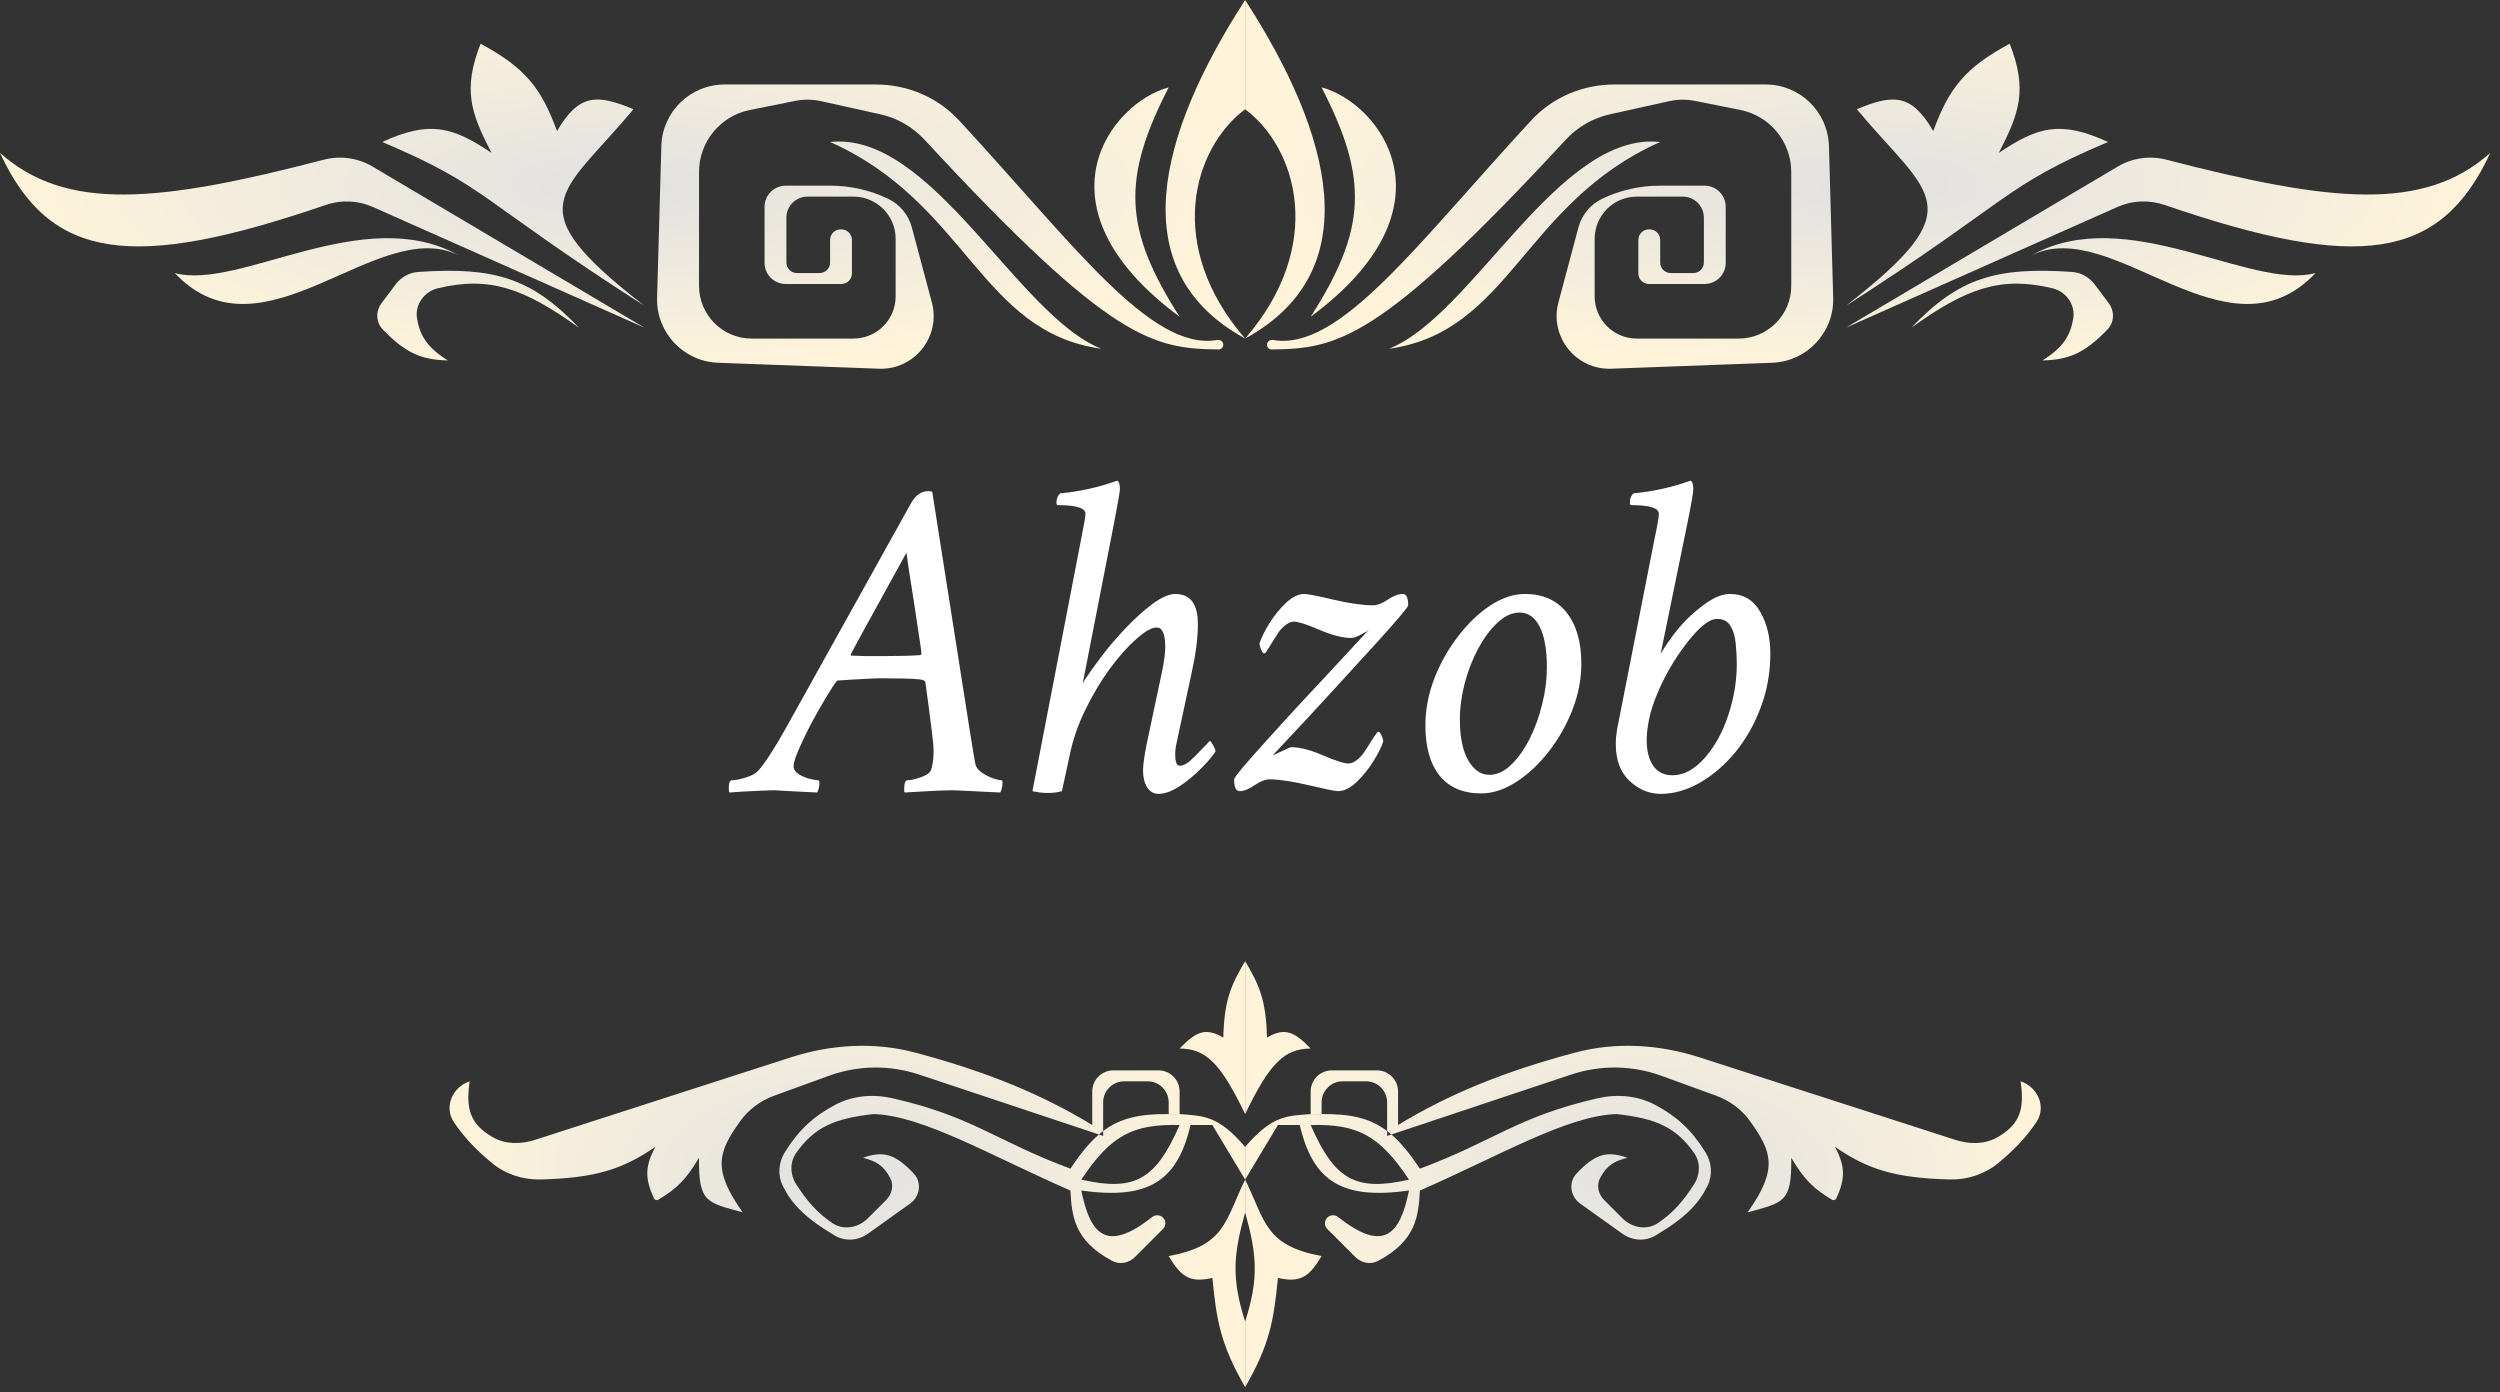 <svg width="237" height="132" viewBox="0 0 237 132" fill="none" xmlns="http://www.w3.org/2000/svg">
<rect x="0" y="0" width="237" height="132" fill="#333333" stroke="none"/>
<path d="M50.713 108.06C49.389 108.487 47.922 108.504 46.717 107.809C44.58 106.575 44.142 105.154 44.524 102.508V102.508C42.88 103.056 42.063 104.953 43.034 106.388C43.998 107.812 45.094 108.974 46.627 110.246C47.918 111.316 49.57 111.855 51.246 111.812C56.441 111.679 59.035 110.851 62.126 108.72C61.105 110.641 61.162 111.76 61.989 113.6C62.061 113.76 62.257 113.822 62.408 113.731C64.083 112.73 65.004 111.892 66.268 109.756C66.216 114.032 66.985 113.977 70.41 114.933C67.52 110.86 68.053 109.221 70.198 106.254C70.996 105.151 72.126 104.331 73.406 103.866L78.578 101.985C81.335 100.982 84.349 100.942 87.132 101.869L104.174 107.55C104.308 107.435 104.443 107.326 104.579 107.223V104.508C104.579 103.403 105.474 102.508 106.579 102.508H108.791C109.896 102.508 110.791 103.403 110.791 104.508V105.614H111.827V103.472C111.827 102.368 110.931 101.472 109.827 101.472H105.543C104.439 101.472 103.543 102.368 103.543 103.472V106.65C98.774 103.748 93.533 101.584 86.726 99.777C82.846 98.747 78.754 99.014 74.933 100.247L50.713 108.06Z" fill="url(#paint0_radial_692_1528)"/>
<path fill-rule="evenodd" clip-rule="evenodd" d="M118.04 111.827V108.721C115.458 105.74 114.164 105.799 111.827 105.614H110.791C108.063 105.589 106.223 105.979 104.579 107.223V107.685L104.174 107.55C103.27 108.327 102.41 109.382 101.473 110.791C94.423 108.167 92.242 105.859 84.631 104.117C82.793 103.696 80.838 103.854 79.174 104.739C77.141 105.82 75.748 107.075 74.401 109.235C73.798 110.201 73.705 111.42 74.215 112.438C75.05 114.107 76.25 115.417 79.138 117.128C80.119 117.709 81.351 117.62 82.279 116.957L86.28 114.099C87.219 113.429 87.413 112.09 86.622 111.251C84.831 109.354 83.723 109.09 81.799 109.756C83.025 110.067 83.748 110.456 84.397 111.688C84.76 112.378 84.552 113.216 84.001 113.767L82.276 115.492C81.371 116.397 79.967 116.664 78.906 115.948C77.392 114.927 76.479 113.802 75.488 112.283C74.894 111.372 74.854 110.185 75.48 109.296C77.189 106.871 79.077 106.022 82.835 105.614C87.514 105.758 93.974 109.592 101.473 112.862C101.611 115.305 101.827 117.608 105.431 119.531C106.15 119.915 107.027 119.733 107.604 119.156L110.252 116.508C110.55 116.21 110.55 115.727 110.252 115.429V115.429C109.972 115.149 109.522 115.134 109.211 115.381C104.883 118.812 103.35 117.017 102.508 112.862C108.785 113.743 111.601 112.063 112.862 106.65H114.933L118.04 111.827ZM102.508 111.827C105.324 107.593 107.417 106.549 111.827 106.65C109.582 111.782 107.624 113.001 102.508 111.827Z" fill="url(#paint1_radial_692_1528)"/>
<path d="M118.04 114.933V111.827C116.112 115.763 116.189 118.074 110.791 119.075C111.96 121.038 112.806 121.636 114.933 121.146C115.325 125.201 115.718 127.472 118.04 131.5V125.287C116.703 121.107 116.953 118.865 118.04 114.933Z" fill="url(#paint2_radial_692_1528)"/>
<path d="M115.969 98.366C116.06 94.792 116.696 93.394 118.04 91.118V105.614C115.723 100.811 114.342 99.414 111.827 99.401C113.365 97.812 114.277 97.364 115.969 98.366Z" fill="url(#paint3_radial_692_1528)"/>
<path d="M185.366 108.06C186.69 108.487 188.157 108.504 189.362 107.809C191.499 106.575 191.937 105.154 191.555 102.508V102.508C193.199 103.056 194.016 104.953 193.045 106.388C192.081 107.812 190.985 108.974 189.452 110.246C188.161 111.316 186.509 111.855 184.833 111.812C179.638 111.679 177.044 110.851 173.953 108.72C174.974 110.641 174.917 111.76 174.09 113.6C174.018 113.76 173.822 113.822 173.671 113.731C171.996 112.73 171.075 111.892 169.811 109.756C169.863 114.032 169.094 113.977 165.669 114.933C168.559 110.86 168.026 109.221 165.881 106.254C165.083 105.151 163.953 104.331 162.673 103.866L157.501 101.985C154.744 100.982 151.73 100.942 148.947 101.869L131.905 107.55C131.771 107.435 131.636 107.326 131.5 107.223V104.508C131.5 103.403 130.605 102.508 129.5 102.508H127.288C126.183 102.508 125.288 103.403 125.288 104.508V105.614H124.252V103.472C124.252 102.368 125.148 101.472 126.252 101.472H130.536C131.64 101.472 132.536 102.368 132.536 103.472V106.65C137.305 103.748 142.547 101.584 149.353 99.777C153.233 98.747 157.325 99.014 161.146 100.247L185.366 108.06Z" fill="url(#paint4_radial_692_1528)"/>
<path fill-rule="evenodd" clip-rule="evenodd" d="M118.04 111.827V108.721C120.621 105.74 121.915 105.799 124.252 105.614H125.288C128.016 105.589 129.856 105.979 131.5 107.223V107.685L131.905 107.55C132.809 108.327 133.669 109.382 134.607 110.791C141.656 108.167 143.837 105.859 151.448 104.117C153.286 103.696 155.241 103.854 156.905 104.739C158.938 105.82 160.331 107.075 161.678 109.235C162.281 110.201 162.374 111.42 161.864 112.438C161.029 114.107 159.829 115.417 156.941 117.128C155.96 117.709 154.728 117.62 153.8 116.957L149.799 114.099C148.86 113.429 148.666 112.09 149.457 111.251C151.248 109.354 152.356 109.09 154.28 109.756C153.054 110.067 152.331 110.456 151.683 111.688C151.319 112.378 151.527 113.216 152.079 113.767L153.803 115.492C154.708 116.397 156.112 116.664 157.173 115.948C158.687 114.927 159.601 113.802 160.591 112.283C161.185 111.372 161.225 110.185 160.599 109.296C158.891 106.871 157.002 106.022 153.244 105.614C148.565 105.758 142.105 109.592 134.607 112.862C134.468 115.305 134.252 117.608 130.648 119.531C129.929 119.915 129.052 119.733 128.475 119.156L125.827 116.508C125.529 116.21 125.529 115.727 125.827 115.429V115.429C126.107 115.149 126.557 115.134 126.868 115.381C131.196 118.812 132.729 117.017 133.571 112.862C127.294 113.743 124.479 112.063 123.217 106.65H121.146L118.04 111.827ZM133.571 111.827C130.755 107.593 128.662 106.549 124.252 106.65C126.497 111.782 128.455 113.001 133.571 111.827Z" fill="url(#paint5_radial_692_1528)"/>
<path d="M118.04 114.933V111.827C119.967 115.763 119.89 118.074 125.288 119.075C124.119 121.038 123.273 121.636 121.146 121.146C120.755 125.201 120.362 127.472 118.04 131.5V125.287C119.376 121.107 119.126 118.865 118.04 114.933Z" fill="url(#paint6_radial_692_1528)"/>
<path d="M120.11 98.366C120.019 94.792 119.383 93.394 118.04 91.118V105.614C120.356 100.811 121.737 99.414 124.252 99.401C122.714 97.812 121.802 97.364 120.11 98.366Z" fill="url(#paint7_radial_692_1528)"/>
<path d="M87.734 64.731C87.734 64.559 87.555 64.451 87.197 64.408C86.839 64.365 86.302 64.337 85.586 64.322C84.884 64.308 84.154 64.301 83.394 64.301C83.094 64.301 82.607 64.322 81.934 64.365C81.275 64.394 80.43 64.444 79.398 64.516C79.312 64.516 78.926 65.088 78.238 66.234C77.78 66.993 77.314 67.817 76.842 68.705C76.383 69.593 75.997 70.402 75.682 71.133C75.381 71.849 75.231 72.35 75.231 72.637C75.231 72.923 75.381 73.167 75.682 73.367C75.997 73.568 76.341 73.718 76.713 73.818C77.1 73.919 77.393 73.969 77.594 73.969C77.651 73.969 77.68 74.055 77.68 74.227C77.68 74.556 77.608 74.857 77.465 75.129C76.133 75.057 75.123 75.007 74.436 74.978C73.762 74.936 73.412 74.914 73.383 74.914C73.125 74.914 72.703 74.928 72.115 74.957C71.528 74.986 70.948 75.014 70.375 75.043C69.802 75.086 69.401 75.115 69.172 75.129C69.115 75.072 69.086 74.957 69.086 74.785C69.086 74.241 69.186 73.969 69.387 73.969C69.702 73.969 70.139 73.883 70.697 73.711C71.256 73.539 71.65 73.324 71.879 73.066C72.509 72.365 73.383 71.018 74.5 69.027L86.359 47.715C86.789 46.941 87.348 46.555 88.035 46.555C88.164 46.555 88.279 46.583 88.379 46.641L91.945 69.328C92.232 71.133 92.404 72.164 92.461 72.422C92.518 72.708 92.712 72.973 93.041 73.217C93.37 73.446 93.721 73.632 94.094 73.775C94.481 73.904 94.767 73.969 94.953 73.969C95.01 73.969 95.039 74.04 95.039 74.184C95.039 74.542 94.967 74.857 94.824 75.129C93.492 75.057 92.454 75.007 91.709 74.978C90.964 74.936 90.513 74.914 90.356 74.914C90.083 74.914 89.818 74.921 89.561 74.936C89.317 74.936 89.074 74.943 88.83 74.957C88.386 74.986 87.863 75.014 87.262 75.043C86.674 75.072 86.173 75.1 85.758 75.129C85.729 75.1 85.715 75.014 85.715 74.871C85.715 74.269 85.815 73.969 86.016 73.969C86.302 73.969 86.703 73.883 87.219 73.711C87.734 73.539 88.064 73.338 88.207 73.109C88.408 72.665 88.508 71.992 88.508 71.09C88.508 70.603 88.25 68.483 87.734 64.731ZM83.953 62.195C84.612 62.195 85.206 62.188 85.736 62.174C86.281 62.16 86.76 62.138 87.176 62.109C87.29 62.109 87.348 62.052 87.348 61.938C87.348 61.751 87.255 61.078 87.068 59.918C86.954 59.116 86.818 58.206 86.66 57.19C86.503 56.172 86.352 55.22 86.209 54.332C86.08 53.444 85.987 52.8 85.93 52.398C82.406 58.772 80.644 61.995 80.644 62.066C80.644 62.124 80.659 62.152 80.688 62.152C81.017 62.167 81.454 62.181 81.998 62.195C82.542 62.195 83.194 62.195 83.953 62.195ZM111.41 56.309C112.842 56.309 113.559 57.254 113.559 59.145C113.559 60.477 113.358 62.038 112.957 63.828L111.539 70.445C111.453 70.789 111.41 71.147 111.41 71.519C111.41 72.236 111.553 72.594 111.84 72.594C112.198 72.594 112.628 72.343 113.129 71.842C113.63 71.326 114.06 70.889 114.418 70.531L114.676 70.231C114.733 70.231 114.84 70.367 114.998 70.639C115.156 70.911 115.234 71.104 115.234 71.219C114.991 71.634 114.547 72.164 113.902 72.809C113.272 73.453 112.585 74.026 111.84 74.527C111.095 75.014 110.422 75.258 109.82 75.258C109.362 75.258 109.004 75.05 108.746 74.635C108.488 74.219 108.359 73.682 108.359 73.023C108.359 72.594 108.46 71.835 108.66 70.746L110.164 63.656C110.365 62.682 110.465 61.909 110.465 61.336C110.465 60.104 110.193 59.488 109.648 59.488C109.176 59.488 108.538 59.846 107.736 60.562C106.934 61.264 106.096 62.203 105.223 63.377C104.363 64.551 103.583 65.862 102.881 67.309C102.179 68.741 101.685 70.188 101.398 71.648L100.668 75C100.281 75.115 99.837 75.172 99.336 75.172C98.849 75.172 98.362 75.115 97.875 75L102.516 50.98C102.773 49.706 102.902 48.947 102.902 48.703C102.902 48.159 102.029 47.887 100.281 47.887C100.195 47.887 100.152 47.801 100.152 47.629C100.152 47.285 100.267 46.999 100.496 46.77C102.358 46.598 104.163 46.197 105.91 45.566C106.082 45.652 106.168 45.925 106.168 46.383C106.168 46.583 105.982 47.658 105.609 49.605L102.645 64.773C102.917 64.287 103.54 63.398 104.514 62.109C105.158 61.264 105.903 60.398 106.748 59.51C107.607 58.607 108.452 57.848 109.283 57.232C110.128 56.617 110.837 56.309 111.41 56.309ZM123.656 56.309C123.971 56.309 124.888 56.488 126.406 56.846C127.924 57.204 129.171 57.383 130.145 57.383C130.56 57.383 131.033 57.204 131.562 56.846C132.092 56.488 132.565 56.309 132.98 56.309C133.324 56.309 133.496 56.667 133.496 57.383C133.496 57.555 132.422 58.822 130.273 61.185C128.096 63.578 125.962 65.905 123.871 68.168L120.648 71.606C120.648 71.62 120.777 71.562 121.035 71.434C121.307 71.305 121.587 71.176 121.873 71.047C122.174 70.904 122.353 70.832 122.41 70.832C123.212 70.832 124.215 71.09 125.418 71.606C126.621 72.121 127.423 72.379 127.824 72.379C128.053 72.379 128.29 72.293 128.533 72.121C128.777 71.949 129.006 71.727 129.221 71.455C129.278 71.383 129.407 71.19 129.607 70.875C129.822 70.546 130.023 70.231 130.209 69.93C130.41 69.629 130.517 69.471 130.531 69.457C130.646 69.299 130.768 69.342 130.896 69.586C131.04 69.844 131.118 70.073 131.133 70.273C130.99 70.76 130.682 71.383 130.209 72.143C129.751 72.887 129.214 73.553 128.598 74.141C127.996 74.713 127.409 75 126.836 75C126.578 75 125.661 74.814 124.086 74.441C122.51 74.069 121.264 73.883 120.348 73.883C119.947 73.883 119.474 74.069 118.93 74.441C118.385 74.814 117.913 75 117.512 75C117.168 75 116.996 74.628 116.996 73.883C116.996 73.682 118.063 72.408 120.197 70.059C121.257 68.884 122.324 67.717 123.398 66.557C124.473 65.397 125.547 64.243 126.621 63.098L129.801 59.66L129.543 59.875C129.342 59.99 129.099 60.118 128.812 60.262C128.526 60.405 128.283 60.477 128.082 60.477C127.28 60.477 126.277 60.219 125.074 59.703C123.871 59.188 123.069 58.93 122.668 58.93C122.439 58.93 122.202 59.016 121.959 59.188C121.715 59.359 121.486 59.581 121.271 59.853C121.2 59.954 121.064 60.161 120.863 60.477C120.663 60.792 120.477 61.092 120.305 61.379C120.133 61.665 120.033 61.823 120.004 61.852C119.861 61.995 119.732 61.952 119.617 61.723C119.488 61.45 119.417 61.207 119.402 60.992C119.56 60.491 119.861 59.875 120.305 59.145C120.763 58.4 121.293 57.741 121.895 57.168C122.496 56.595 123.083 56.309 123.656 56.309ZM144.582 56.309C146.272 56.309 147.583 56.896 148.514 58.07C149.445 59.245 149.91 60.863 149.91 62.926C149.91 64.401 149.624 65.869 149.051 67.33C148.478 68.777 147.726 70.094 146.795 71.283C145.864 72.472 144.84 73.424 143.723 74.141C142.605 74.857 141.503 75.215 140.414 75.215C138.695 75.215 137.385 74.656 136.482 73.539C135.58 72.422 135.129 70.832 135.129 68.769C135.129 67.28 135.408 65.805 135.967 64.344C136.54 62.868 137.292 61.529 138.223 60.326C139.154 59.109 140.171 58.135 141.273 57.404C142.391 56.674 143.493 56.309 144.582 56.309ZM144.066 58.07C143.35 58.07 142.656 58.385 141.982 59.016C141.309 59.632 140.701 60.441 140.156 61.443C139.612 62.446 139.182 63.542 138.867 64.731C138.552 65.919 138.395 67.079 138.395 68.211C138.395 69.872 138.66 71.162 139.189 72.078C139.719 72.995 140.385 73.453 141.188 73.453C141.904 73.453 142.584 73.145 143.229 72.529C143.887 71.899 144.475 71.083 144.99 70.08C145.506 69.063 145.907 67.96 146.193 66.772C146.494 65.583 146.645 64.415 146.645 63.27C146.645 61.579 146.415 60.29 145.957 59.402C145.499 58.514 144.868 58.07 144.066 58.07ZM164.004 56.309C165.264 56.309 166.217 56.867 166.861 57.984C167.506 59.102 167.828 60.419 167.828 61.938C167.828 63.771 167.52 65.49 166.904 67.094C166.303 68.698 165.493 70.116 164.477 71.348C163.46 72.565 162.335 73.525 161.104 74.227C159.886 74.914 158.661 75.258 157.43 75.258C156.341 75.258 155.36 74.85 154.486 74.033C153.613 73.217 153.176 72.049 153.176 70.531C153.176 70.102 153.219 69.629 153.305 69.113L156.871 50.98C157.129 49.792 157.258 49.033 157.258 48.703C157.258 48.159 156.384 47.887 154.637 47.887C154.551 47.887 154.508 47.801 154.508 47.629C154.508 47.285 154.622 46.999 154.852 46.77C156.699 46.598 158.504 46.197 160.266 45.566C160.438 45.652 160.523 45.925 160.523 46.383C160.523 46.698 160.337 47.772 159.965 49.605L157.43 61.98C158.346 60.462 159.306 59.245 160.309 58.328C161.111 57.612 161.798 57.096 162.371 56.781C162.944 56.466 163.488 56.309 164.004 56.309ZM162.758 58.672C162.156 58.672 161.39 59.209 160.459 60.283C159.843 60.999 159.242 61.823 158.654 62.754C158.081 63.685 157.587 64.637 157.172 65.611C156.757 66.571 156.47 67.466 156.312 68.297C155.997 69.872 156.04 71.133 156.441 72.078C156.842 73.023 157.544 73.496 158.547 73.496C159.621 73.496 160.645 72.945 161.619 71.842C162.579 70.739 163.324 69.378 163.854 67.76C164.383 66.141 164.648 64.544 164.648 62.969C164.648 62.31 164.613 61.651 164.541 60.992C164.484 60.333 164.319 59.782 164.047 59.338C163.789 58.894 163.359 58.672 162.758 58.672Z" fill="white"/>
<path d="M0 14.496C6.3 20.098 15.079 19.198 30.687 15.142C32.25 14.736 33.917 14.96 35.306 15.783L61.09 31.063L35.33 19.614C33.92 18.987 32.318 18.935 30.859 19.436C12.55 25.716 4.737 24.728 0 14.496Z" fill="url(#paint8_radial_692_1528)"/>
<path d="M16.567 25.886C22.709 27.549 34.486 19.175 43.503 24.213C35.799 20.345 24.927 34.738 16.567 25.886Z" fill="url(#paint9_radial_692_1528)"/>
<path d="M42.453 34.169C40.475 32.938 39.804 31.791 39.536 30.205C39.314 28.887 40.214 27.637 41.514 27.326C46.406 26.155 49.66 27.317 54.878 31.063C50.376 26.336 46.825 25.284 39.647 25.78C38.797 25.839 38.019 26.275 37.508 26.956L36.167 28.745C35.605 29.494 35.631 30.543 36.278 31.221C38.443 33.484 39.98 34.116 42.453 34.169Z" fill="url(#paint10_radial_692_1528)"/>
<path d="M61.09 28.992C48.873 19.507 53.131 18.638 60.055 10.354C56.629 8.932 54.894 8.839 52.807 12.425C51.288 8.294 49.778 6.427 45.559 4.142C43.852 8.52 44.632 10.699 46.594 14.496C42.938 12.035 40.747 11.382 36.24 13.461C46.305 17.727 45.293 18.875 61.09 28.992Z" fill="url(#paint11_radial_692_1528)"/>
<path d="M78.693 22.744C78.693 22.192 79.141 21.744 79.693 21.744H79.764C80.316 21.744 80.764 22.192 80.764 22.744V25.921C80.764 26.474 80.316 26.921 79.764 26.921H74.48C73.376 26.921 72.48 26.026 72.48 24.921V19.602C72.48 18.498 73.376 17.602 74.48 17.602H78.728C80.614 17.602 82.475 18.023 84.178 18.834V18.834C85.296 19.366 86.125 20.363 86.444 21.56L88.34 28.669C89.206 31.918 86.684 35.079 83.324 34.954L68.068 34.389C64.778 34.267 62.2 31.517 62.292 28.226L62.695 13.843C62.786 10.595 65.444 8.01 68.692 8.01H83.039C86.023 8.01 88.89 9.217 90.915 11.409C101.807 23.194 109.097 33.322 115.395 32.23C115.685 32.18 115.968 32.392 115.968 32.686V32.686C115.968 32.932 115.766 33.132 115.519 33.129C109.37 33.045 105.37 32.431 87.653 13.254C86.537 12.046 85.079 11.198 83.474 10.841L77.858 9.594C77.043 9.412 76.199 9.403 75.38 9.567L71.091 10.425C68.287 10.986 66.268 13.448 66.268 16.309V27.098C66.268 29.86 68.506 32.098 71.268 32.098H80.906C83.115 32.098 84.906 30.308 84.906 28.098V22.638C84.906 20.429 83.115 18.638 80.906 18.638H76.551C75.447 18.638 74.551 19.533 74.551 20.638V24.886C74.551 25.438 74.999 25.886 75.551 25.886H77.693C78.245 25.886 78.693 25.438 78.693 24.886V22.744Z" fill="url(#paint12_radial_692_1528)"/>
<path d="M104.412 33.063C96.474 29.951 88.324 12.407 78.693 13.461C91.666 19.233 92.918 31.479 104.412 33.063Z" fill="url(#paint13_radial_692_1528)"/>
<path d="M111.827 30.028C106.485 21.683 106.361 16.914 110.791 8.283C105.363 9.714 97.626 19.511 111.827 30.028Z" fill="url(#paint14_radial_692_1528)"/>
<path d="M118.039 10.354C113.102 14.055 110.405 23.279 118.039 32.098C106.33 25.689 109.793 12.771 118.039 0V10.354Z" fill="url(#paint15_radial_692_1528)"/>
<path d="M236.079 14.496C229.778 20.098 221 19.198 205.392 15.142C203.829 14.736 202.162 14.96 200.773 15.783L174.988 31.063L200.748 19.614C202.158 18.987 203.76 18.935 205.22 19.436C223.529 25.716 231.342 24.728 236.079 14.496Z" fill="url(#paint16_radial_692_1528)"/>
<path d="M219.512 25.886C213.369 27.549 201.593 19.175 192.576 24.213C200.279 20.345 211.151 34.738 219.512 25.886Z" fill="url(#paint17_radial_692_1528)"/>
<path d="M193.626 34.169C195.604 32.938 196.275 31.791 196.542 30.205C196.765 28.887 195.865 27.637 194.565 27.326C189.672 26.155 186.419 27.317 181.201 31.063C185.703 26.336 189.254 25.284 196.432 25.78C197.281 25.839 198.06 26.275 198.571 26.956L199.912 28.745C200.474 29.494 200.448 30.543 199.8 31.221C197.636 33.484 196.099 34.116 193.626 34.169Z" fill="url(#paint18_radial_692_1528)"/>
<path d="M174.988 28.992C187.206 19.507 182.948 18.638 176.024 10.354C179.45 8.932 181.185 8.839 183.272 12.425C184.791 8.294 186.3 6.427 190.52 4.142C192.226 8.52 191.446 10.699 189.484 14.496C193.141 12.035 195.331 11.382 199.838 13.461C189.774 17.727 190.786 18.875 174.988 28.992Z" fill="url(#paint19_radial_692_1528)"/>
<path d="M157.386 22.744C157.386 22.192 156.938 21.744 156.386 21.744H156.315C155.763 21.744 155.315 22.192 155.315 22.744V25.921C155.315 26.474 155.763 26.921 156.315 26.921H161.598C162.703 26.921 163.598 26.026 163.598 24.921V19.602C163.598 18.498 162.703 17.602 161.598 17.602H157.351C155.465 17.602 153.603 18.023 151.901 18.834V18.834C150.782 19.366 149.954 20.363 149.635 21.56L147.739 28.669C146.872 31.918 149.395 35.079 152.755 34.954L168.011 34.389C171.301 34.267 173.878 31.517 173.786 28.226L173.384 13.843C173.293 10.595 170.635 8.01 167.386 8.01H153.04C150.056 8.01 147.189 9.217 145.164 11.409C134.272 23.194 126.982 33.322 120.683 32.23C120.393 32.18 120.11 32.392 120.11 32.686V32.686C120.11 32.932 120.313 33.132 120.559 33.129C126.708 33.045 130.709 32.431 148.426 13.254C149.542 12.046 150.999 11.198 152.605 10.841L158.22 9.594C159.035 9.412 159.88 9.403 160.698 9.567L164.988 10.425C167.792 10.986 169.811 13.448 169.811 16.309V27.098C169.811 29.86 167.572 32.098 164.811 32.098H155.173C152.964 32.098 151.173 30.308 151.173 28.098V22.638C151.173 20.429 152.964 18.638 155.173 18.638H159.527C160.632 18.638 161.527 19.533 161.527 20.638V24.886C161.527 25.438 161.08 25.886 160.527 25.886H158.386C157.833 25.886 157.386 25.438 157.386 24.886V22.744Z" fill="url(#paint20_radial_692_1528)"/>
<path d="M131.666 33.063C139.604 29.951 147.754 12.407 157.386 13.461C144.412 19.233 143.16 31.479 131.666 33.063Z" fill="url(#paint21_radial_692_1528)"/>
<path d="M124.252 30.028C129.594 21.683 129.718 16.914 125.287 8.283C130.716 9.714 138.453 19.511 124.252 30.028Z" fill="url(#paint22_radial_692_1528)"/>
<path d="M118.039 10.354C122.976 14.055 125.673 23.279 118.039 32.098C129.749 25.689 126.286 12.771 118.039 0V10.354Z" fill="url(#paint23_radial_692_1528)"/>
<defs>
<radialGradient id="paint0_radial_692_1528" cx="0" cy="0" r="1" gradientUnits="userSpaceOnUse" gradientTransform="translate(79.728 111.309) scale(38.311 20.191)">
<stop stop-color="#E1E1E1"/>
<stop offset="1" stop-color="#FFF4DA"/>
</radialGradient>
<radialGradient id="paint1_radial_692_1528" cx="0" cy="0" r="1" gradientUnits="userSpaceOnUse" gradientTransform="translate(79.728 111.309) scale(38.311 20.191)">
<stop stop-color="#E1E1E1"/>
<stop offset="1" stop-color="#FFF4DA"/>
</radialGradient>
<radialGradient id="paint2_radial_692_1528" cx="0" cy="0" r="1" gradientUnits="userSpaceOnUse" gradientTransform="translate(79.728 111.309) scale(38.311 20.191)">
<stop stop-color="#E1E1E1"/>
<stop offset="1" stop-color="#FFF4DA"/>
</radialGradient>
<radialGradient id="paint3_radial_692_1528" cx="0" cy="0" r="1" gradientUnits="userSpaceOnUse" gradientTransform="translate(79.728 111.309) scale(38.311 20.191)">
<stop stop-color="#E1E1E1"/>
<stop offset="1" stop-color="#FFF4DA"/>
</radialGradient>
<radialGradient id="paint4_radial_692_1528" cx="0" cy="0" r="1" gradientUnits="userSpaceOnUse" gradientTransform="translate(156.351 111.309) rotate(180) scale(38.311 20.191)">
<stop stop-color="#E1E1E1"/>
<stop offset="1" stop-color="#FFF4DA"/>
</radialGradient>
<radialGradient id="paint5_radial_692_1528" cx="0" cy="0" r="1" gradientUnits="userSpaceOnUse" gradientTransform="translate(156.351 111.309) rotate(180) scale(38.311 20.191)">
<stop stop-color="#E1E1E1"/>
<stop offset="1" stop-color="#FFF4DA"/>
</radialGradient>
<radialGradient id="paint6_radial_692_1528" cx="0" cy="0" r="1" gradientUnits="userSpaceOnUse" gradientTransform="translate(156.351 111.309) rotate(180) scale(38.311 20.191)">
<stop stop-color="#E1E1E1"/>
<stop offset="1" stop-color="#FFF4DA"/>
</radialGradient>
<radialGradient id="paint7_radial_692_1528" cx="0" cy="0" r="1" gradientUnits="userSpaceOnUse" gradientTransform="translate(156.351 111.309) rotate(180) scale(38.311 20.191)">
<stop stop-color="#E1E1E1"/>
<stop offset="1" stop-color="#FFF4DA"/>
</radialGradient>
<radialGradient id="paint8_radial_692_1528" cx="0" cy="0" r="1" gradientUnits="userSpaceOnUse" gradientTransform="translate(59.02 17.602) scale(59.02 17.602)">
<stop stop-color="#E1E1E1"/>
<stop offset="1" stop-color="#FFF4DA"/>
</radialGradient>
<radialGradient id="paint9_radial_692_1528" cx="0" cy="0" r="1" gradientUnits="userSpaceOnUse" gradientTransform="translate(59.02 17.602) scale(59.02 17.602)">
<stop stop-color="#E1E1E1"/>
<stop offset="1" stop-color="#FFF4DA"/>
</radialGradient>
<radialGradient id="paint10_radial_692_1528" cx="0" cy="0" r="1" gradientUnits="userSpaceOnUse" gradientTransform="translate(59.02 17.602) scale(59.02 17.602)">
<stop stop-color="#E1E1E1"/>
<stop offset="1" stop-color="#FFF4DA"/>
</radialGradient>
<radialGradient id="paint11_radial_692_1528" cx="0" cy="0" r="1" gradientUnits="userSpaceOnUse" gradientTransform="translate(59.02 17.602) scale(59.02 17.602)">
<stop stop-color="#E1E1E1"/>
<stop offset="1" stop-color="#FFF4DA"/>
</radialGradient>
<radialGradient id="paint12_radial_692_1528" cx="0" cy="0" r="1" gradientUnits="userSpaceOnUse" gradientTransform="translate(59.02 17.602) scale(59.02 17.602)">
<stop stop-color="#E1E1E1"/>
<stop offset="1" stop-color="#FFF4DA"/>
</radialGradient>
<radialGradient id="paint13_radial_692_1528" cx="0" cy="0" r="1" gradientUnits="userSpaceOnUse" gradientTransform="translate(59.02 17.602) scale(59.02 17.602)">
<stop stop-color="#E1E1E1"/>
<stop offset="1" stop-color="#FFF4DA"/>
</radialGradient>
<radialGradient id="paint14_radial_692_1528" cx="0" cy="0" r="1" gradientUnits="userSpaceOnUse" gradientTransform="translate(59.02 17.602) scale(59.02 17.602)">
<stop stop-color="#E1E1E1"/>
<stop offset="1" stop-color="#FFF4DA"/>
</radialGradient>
<radialGradient id="paint15_radial_692_1528" cx="0" cy="0" r="1" gradientUnits="userSpaceOnUse" gradientTransform="translate(59.02 17.602) scale(59.02 17.602)">
<stop stop-color="#E1E1E1"/>
<stop offset="1" stop-color="#FFF4DA"/>
</radialGradient>
<radialGradient id="paint16_radial_692_1528" cx="0" cy="0" r="1" gradientUnits="userSpaceOnUse" gradientTransform="translate(177.059 17.602) rotate(180) scale(59.02 17.602)">
<stop stop-color="#E1E1E1"/>
<stop offset="1" stop-color="#FFF4DA"/>
</radialGradient>
<radialGradient id="paint17_radial_692_1528" cx="0" cy="0" r="1" gradientUnits="userSpaceOnUse" gradientTransform="translate(177.059 17.602) rotate(180) scale(59.02 17.602)">
<stop stop-color="#E1E1E1"/>
<stop offset="1" stop-color="#FFF4DA"/>
</radialGradient>
<radialGradient id="paint18_radial_692_1528" cx="0" cy="0" r="1" gradientUnits="userSpaceOnUse" gradientTransform="translate(177.059 17.602) rotate(180) scale(59.02 17.602)">
<stop stop-color="#E1E1E1"/>
<stop offset="1" stop-color="#FFF4DA"/>
</radialGradient>
<radialGradient id="paint19_radial_692_1528" cx="0" cy="0" r="1" gradientUnits="userSpaceOnUse" gradientTransform="translate(177.059 17.602) rotate(180) scale(59.02 17.602)">
<stop stop-color="#E1E1E1"/>
<stop offset="1" stop-color="#FFF4DA"/>
</radialGradient>
<radialGradient id="paint20_radial_692_1528" cx="0" cy="0" r="1" gradientUnits="userSpaceOnUse" gradientTransform="translate(177.059 17.602) rotate(180) scale(59.02 17.602)">
<stop stop-color="#E1E1E1"/>
<stop offset="1" stop-color="#FFF4DA"/>
</radialGradient>
<radialGradient id="paint21_radial_692_1528" cx="0" cy="0" r="1" gradientUnits="userSpaceOnUse" gradientTransform="translate(177.059 17.602) rotate(180) scale(59.02 17.602)">
<stop stop-color="#E1E1E1"/>
<stop offset="1" stop-color="#FFF4DA"/>
</radialGradient>
<radialGradient id="paint22_radial_692_1528" cx="0" cy="0" r="1" gradientUnits="userSpaceOnUse" gradientTransform="translate(177.059 17.602) rotate(180) scale(59.02 17.602)">
<stop stop-color="#E1E1E1"/>
<stop offset="1" stop-color="#FFF4DA"/>
</radialGradient>
<radialGradient id="paint23_radial_692_1528" cx="0" cy="0" r="1" gradientUnits="userSpaceOnUse" gradientTransform="translate(177.059 17.602) rotate(180) scale(59.02 17.602)">
<stop stop-color="#E1E1E1"/>
<stop offset="1" stop-color="#FFF4DA"/>
</radialGradient>
</defs>
</svg>
